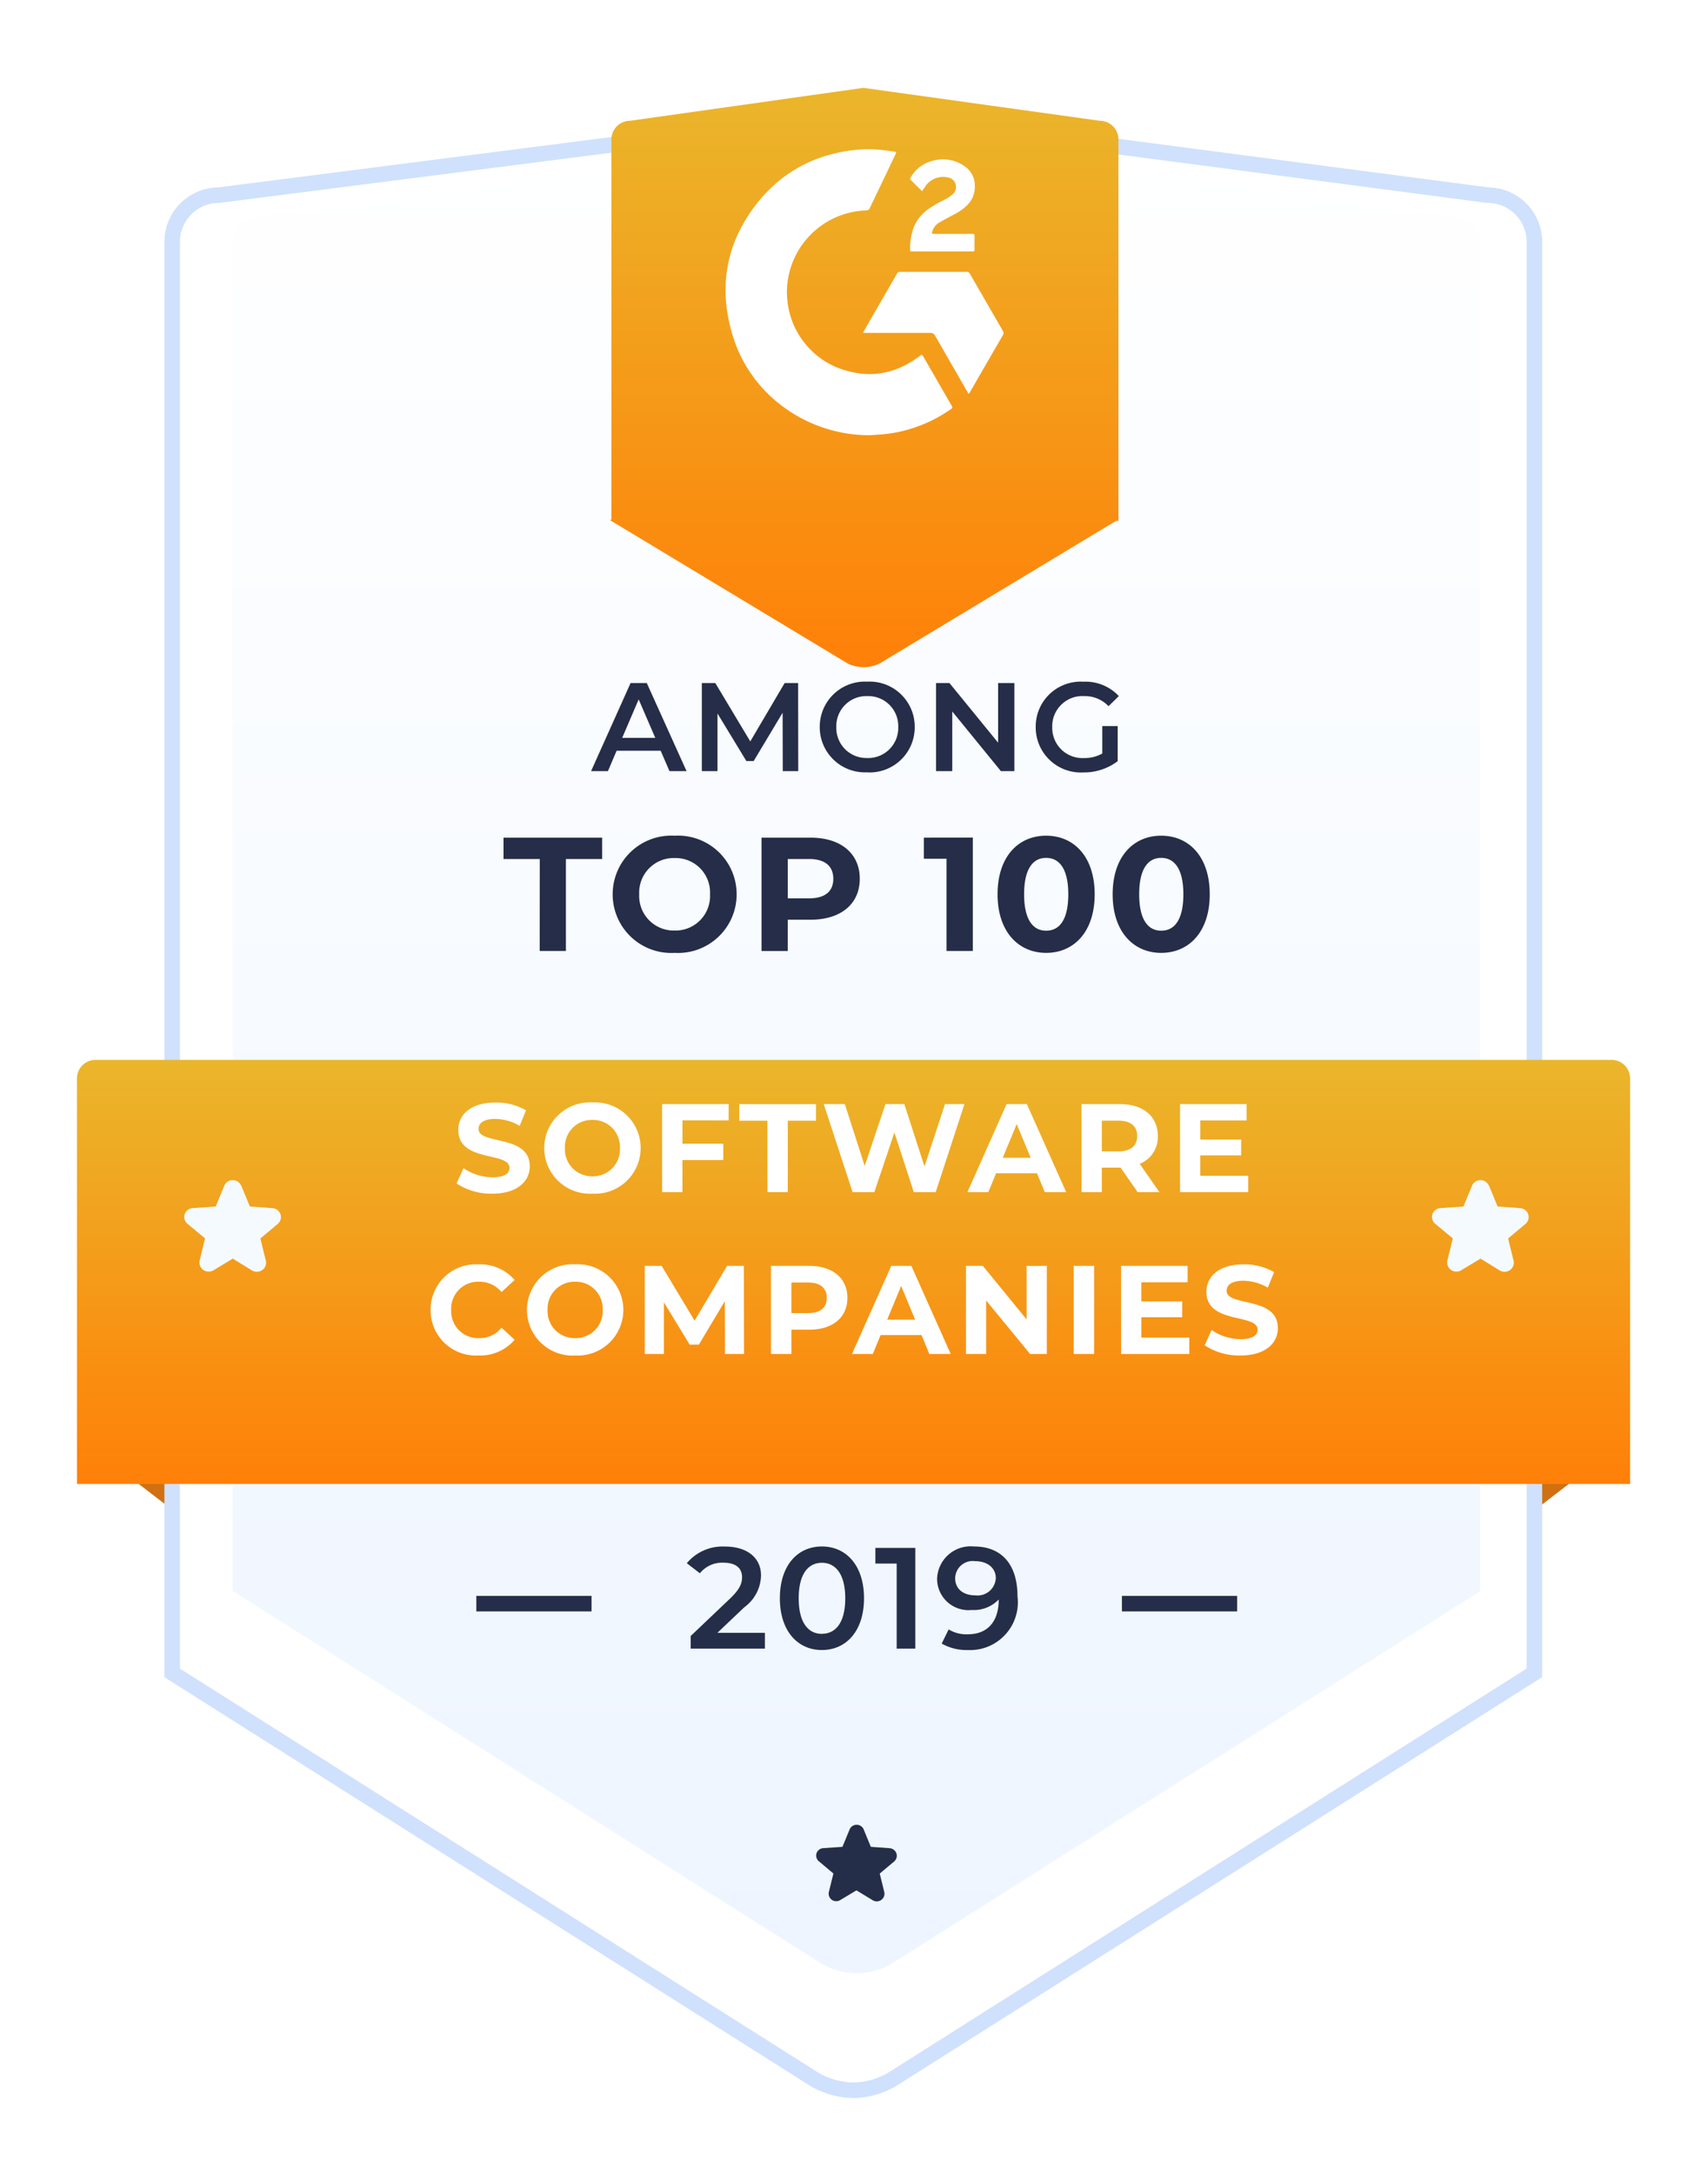 <svg xmlns="http://www.w3.org/2000/svg" xmlns:xlink="http://www.w3.org/1999/xlink" width="110" height="140" viewBox="0 0 110 140">
  <defs>
    <clipPath id="clip-path">
      <rect id="Rectangle_21935" data-name="Rectangle 21935" width="110" height="140" transform="translate(490 142)" fill="#fff"/>
    </clipPath>
    <filter id="Path_16991" x="1.595" y="-2.229" width="106.734" height="146.352" filterUnits="userSpaceOnUse">
      <feOffset dy="2" input="SourceAlpha"/>
      <feGaussianBlur stdDeviation="3" result="blur"/>
      <feFlood flood-color="#8c83f7" flood-opacity="0.302"/>
      <feComposite operator="in" in2="blur"/>
      <feComposite in="SourceGraphic"/>
    </filter>
    <linearGradient id="linear-gradient" x1="0.5" x2="0.5" y2="1" gradientUnits="objectBoundingBox">
      <stop offset="0" stop-color="#fff"/>
      <stop offset="1" stop-color="#eef5ff"/>
    </linearGradient>
    <linearGradient id="linear-gradient-2" x1="0.5" x2="0.5" y2="1" gradientUnits="objectBoundingBox">
      <stop offset="0" stop-color="#eab62b"/>
      <stop offset="1" stop-color="#ff8008"/>
    </linearGradient>
    <filter id="Path_16993" x="-4.043" y="59.26" width="118.03" height="45.31" filterUnits="userSpaceOnUse">
      <feOffset dy="3" input="SourceAlpha"/>
      <feGaussianBlur stdDeviation="3" result="blur-2"/>
      <feFlood flood-color="#8923e0" flood-opacity="0.149"/>
      <feComposite operator="in" in2="blur-2"/>
      <feComposite in="SourceGraphic"/>
    </filter>
    <filter id="Path_16994" x="30.304" y="-3.342" width="50.734" height="55.305" filterUnits="userSpaceOnUse">
      <feOffset dy="3" input="SourceAlpha"/>
      <feGaussianBlur stdDeviation="3" result="blur-3"/>
      <feFlood flood-color="#2352e0" flood-opacity="0.149"/>
      <feComposite operator="in" in2="blur-3"/>
      <feComposite in="SourceGraphic"/>
    </filter>
  </defs>
  <g id="Badges-4-en" transform="translate(-490 -142)" clip-path="url(#clip-path)">
    <g id="Badges_4" data-name="Badges 4" transform="translate(494.957 144.658)">
      <path id="Path_16989" data-name="Path 16989" d="M2627.929-4204.687l-6.929,5.327v-10.557Z" transform="translate(-2527.881 4294.546)" fill="#d07011"/>
      <path id="Path_16990" data-name="Path 16990" d="M2621-4204.687l6.929,5.327v-10.557Z" transform="translate(-2620.994 4294.545)" fill="#d07011"/>
      <g transform="matrix(1, 0, 0, 1, -4.96, -2.66)" filter="url(#Path_16991)">
        <path id="Path_16991-2" data-name="Path 16991" d="M41.191,121.537,0,95.467V3.313A3.011,3.011,0,0,1,3.011.3L44.38-5,84.723.3a3.011,3.011,0,0,1,3.011,3.011V95.465L46.541,121.537a5.052,5.052,0,0,1-2.67.811,5.139,5.139,0,0,1-2.68-.811Z" transform="translate(11.09 10.27)" fill="#fff" stroke="#cfe1fd" stroke-width="1"/>
      </g>
      <path id="Path_16992" data-name="Path 16992" d="M40.048,112.828,2.335,88.953H2.316V2.258A1.846,1.846,0,0,1,4.162.413L43.244-5,80.81.413a1.846,1.846,0,0,1,1.853,1.846V88.936l.017.019L44.956,112.829a4.632,4.632,0,0,1-2.445.739,4.708,4.708,0,0,1-2.457-.739Z" transform="translate(7.706 10.855)" fill="url(#linear-gradient)"/>
      <g transform="matrix(1, 0, 0, 1, -4.96, -2.66)" filter="url(#Path_16993)">
        <path id="Path_16993-2" data-name="Path 16993" d="M1.2,0h97.62a1.194,1.194,0,0,1,1.205,1.187V27.31H0V1.187A1.194,1.194,0,0,1,1.2,0Z" transform="translate(4.96 65.26)" fill="url(#linear-gradient-2)"/>
      </g>
      <path id="Line_617" data-name="Line 617" d="M0,0H7.42" transform="translate(67.298 100.619)" fill="none" stroke="#252d48" stroke-width="1"/>
      <path id="Line_618" data-name="Line 618" d="M0,0H7.42" transform="translate(25.72 100.619)" fill="none" stroke="#252d48" stroke-width="1"/>
      <g transform="matrix(1, 0, 0, 1, -4.96, -2.66)" filter="url(#Path_16994)">
        <path id="Path_16994-2" data-name="Path 16994" d="M15.327,34.09,0,24.847l.079-.06V.326A1.205,1.205,0,0,1,1.284-.88L16.306-3,31.529-.88A1.205,1.205,0,0,1,32.734.326V24.891h-.163l-15.253,9.2a2.445,2.445,0,0,1-.994.215A2.47,2.47,0,0,1,15.327,34.09Z" transform="translate(39.3 5.66)" fill="url(#linear-gradient-2)"/>
      </g>
      <path id="Path_17227" data-name="Path 17227" d="M2.037-.12,3.77-1.765A2.6,2.6,0,0,0,4.844-3.812c0-1.149-.908-1.862-2.316-1.862A3,3,0,0,0,.064-4.6l.843.648a1.831,1.831,0,0,1,1.515-.681c.8,0,1.2.347,1.2.936,0,.361-.116.741-.741,1.343L.314.088V.9h4.78V-.12ZM8.763.991c1.547,0,2.714-1.2,2.714-3.335S10.31-5.679,8.763-5.679s-2.705,1.2-2.705,3.335S7.225.991,8.763.991Zm0-1.042c-.88,0-1.492-.723-1.492-2.288s.611-2.288,1.492-2.288,1.505.723,1.505,2.288S9.652-.055,8.763-.055Zm3.446-5.535v1.01H13.58V.9h1.2V-5.586Zm6.346-.093a2.162,2.162,0,0,0-1.645.534,2.162,2.162,0,0,0-.727,1.569,2.027,2.027,0,0,0,.677,1.488,2.027,2.027,0,0,0,1.555.5,2.214,2.214,0,0,0,1.737-.676v.009c0,1.473-.769,2.233-1.992,2.233a2.2,2.2,0,0,1-1.232-.315L16.48.575a3.251,3.251,0,0,0,1.7.417A3.071,3.071,0,0,0,20.574,0a3.071,3.071,0,0,0,.788-2.463C21.362-4.544,20.324-5.679,18.555-5.679Zm.093,3.15c-.787,0-1.3-.426-1.3-1.1a1.126,1.126,0,0,1,.389-.838,1.126,1.126,0,0,1,.885-.265c.862,0,1.343.482,1.343,1.093a1.18,1.18,0,0,1-.418.843A1.18,1.18,0,0,1,18.648-2.529Z" transform="translate(39.211 102.615)" fill="#252e48"/>
      <path id="Path_17004" data-name="Path 17004" d="M5.645,2.877,6.2,4.223l1.458.105a.593.593,0,0,1,.515.4.579.579,0,0,1-.183.621l-1.113.933.347,1.408A.579.579,0,0,1,7,8.315a.6.6,0,0,1-.666.024L5.1,7.579l-1.241.75A.6.6,0,0,1,3.2,8.307a.587.587,0,0,1-.232-.621l.347-1.408L2.2,5.352A.579.579,0,0,1,2,4.724a.587.587,0,0,1,.543-.4L4,4.224l.552-1.341a.591.591,0,0,1,1.087,0Z" transform="translate(4.935 70.819)" fill="#f5fafe"/>
      <path id="Path_17005" data-name="Path 17005" d="M5.645,2.877,6.2,4.223l1.458.105a.593.593,0,0,1,.515.4.579.579,0,0,1-.183.621l-1.113.933.347,1.408A.579.579,0,0,1,7,8.315a.6.6,0,0,1-.666.024L5.1,7.579l-1.241.75A.6.6,0,0,1,3.2,8.307a.587.587,0,0,1-.232-.621l.347-1.408L2.2,5.352A.579.579,0,0,1,2,4.724a.587.587,0,0,1,.543-.4L4,4.224l.552-1.341a.591.591,0,0,1,1.087,0Z" transform="translate(85.293 70.819)" fill="#f5fafe"/>
      <path id="Path_17228" data-name="Path 17228" d="M-19.539.885c1.621,0,2.407-.811,2.407-1.759,0-2.084-3.3-1.362-3.3-2.407,0-.357.3-.648,1.078-.648a3.2,3.2,0,0,1,1.573.446l.405-1a3.806,3.806,0,0,0-1.969-.5c-1.613,0-2.391.8-2.391,1.767,0,2.108,3.3,1.378,3.3,2.44,0,.347-.316.608-1.094.608A3.337,3.337,0,0,1-21.4-.76l-.446.989a4.045,4.045,0,0,0,2.309.657Zm6.444,0a2.937,2.937,0,0,0,2.185-.8,2.937,2.937,0,0,0,.919-2.137,2.937,2.937,0,0,0-.919-2.137,2.937,2.937,0,0,0-2.185-.8,2.937,2.937,0,0,0-2.186.8,2.937,2.937,0,0,0-.92,2.137,2.937,2.937,0,0,0,.92,2.137,2.937,2.937,0,0,0,2.186.8Zm0-1.119a1.737,1.737,0,0,1-1.282-.522,1.737,1.737,0,0,1-.493-1.294,1.737,1.737,0,0,1,.493-1.294A1.737,1.737,0,0,1-13.1-3.865a1.737,1.737,0,0,1,1.282.522,1.737,1.737,0,0,1,.493,1.294,1.737,1.737,0,0,1-.493,1.294A1.737,1.737,0,0,1-13.1-.233Zm8.771-3.6V-4.886H-8.609V.788H-7.3V-1.279H-4.67V-2.333H-7.3V-3.838Zm2.5,4.62H-.515v-4.6H1.3v-1.07H-3.644v1.07h1.816ZM9.61-4.886,8.289-.865l-1.3-4.021H5.776L4.438-.9,3.157-4.886H1.8L3.66.788h1.4L6.351-3.054,7.6.788H9.01l1.853-5.674ZM16.038.788h1.378L14.879-4.886h-1.3L11.053.788H12.4l.5-1.216h2.634Zm-2.71-2.213.9-2.172.9,2.172ZM23.422.788,22.149-1.036a1.845,1.845,0,0,0,1.167-1.791c0-1.274-.948-2.059-2.464-2.059H18.4V.788H19.71V-.793h1.208l1.1,1.581ZM21.988-2.827c0,.616-.405.989-1.208.989H19.71V-3.816h1.07C21.582-3.816,21.988-3.451,21.988-2.827ZM26.049-.266V-1.579h2.634V-2.6H26.049V-3.832h2.983V-4.886H24.747V.788h4.393V-.266Zm-46.5,11.573a2.916,2.916,0,0,0,2.343-1.013l-.843-.778a1.809,1.809,0,0,1-1.427.673,1.737,1.737,0,0,1-1.309-.507,1.737,1.737,0,0,1-.507-1.309,1.737,1.737,0,0,1,.507-1.309,1.737,1.737,0,0,1,1.309-.507,1.825,1.825,0,0,1,1.427.665l.843-.778a2.93,2.93,0,0,0-2.335-1.005,2.916,2.916,0,0,0-2.176.8,2.916,2.916,0,0,0-.9,2.134,2.914,2.914,0,0,0,.9,2.132A2.914,2.914,0,0,0-20.451,11.307Zm6.242,0a2.937,2.937,0,0,0,2.184-.8,2.937,2.937,0,0,0,.919-2.136,2.937,2.937,0,0,0-.919-2.136,2.937,2.937,0,0,0-2.184-.8,2.937,2.937,0,0,0-2.185.8,2.937,2.937,0,0,0-.919,2.137,2.937,2.937,0,0,0,.919,2.137,2.937,2.937,0,0,0,2.185.8Zm0-1.119a1.737,1.737,0,0,1-1.283-.522,1.737,1.737,0,0,1-.494-1.294,1.737,1.737,0,0,1,.494-1.294,1.737,1.737,0,0,1,1.283-.522,1.737,1.737,0,0,1,1.281.523,1.737,1.737,0,0,1,.493,1.293,1.737,1.737,0,0,1-.493,1.293,1.737,1.737,0,0,1-1.281.523ZM-3.331,11.21l-.016-5.674H-4.425L-6.517,9.062-8.64,5.536H-9.727V11.21h1.232V7.879l1.662,2.732h.591l1.671-2.8.008,3.4ZM.86,5.536H-1.6V11.21H-.283V9.646H.86c1.516,0,2.464-.786,2.464-2.051S2.376,5.536.86,5.536ZM.787,8.576H-.283V6.607H.787c.8,0,1.208.365,1.208.989S1.589,8.576.787,8.576ZM8.6,11.21H9.979L7.442,5.536H6.149L3.616,11.21H4.962l.5-1.216H8.1ZM5.886,9l.9-2.172L7.685,9Zm8.98-3.461V8.981l-2.82-3.445H10.959V11.21h1.3V7.765l2.83,3.445h1.078V5.536ZM17.9,11.21h1.313V5.536H17.9Zm4.353-1.054V8.843h2.634V7.822H22.252V6.59h2.983V5.536H20.95V11.21h4.393V10.156Zm6.388,1.151c1.621,0,2.407-.811,2.407-1.759,0-2.084-3.3-1.362-3.3-2.407,0-.357.3-.648,1.078-.648a3.2,3.2,0,0,1,1.573.446l.405-1a3.806,3.806,0,0,0-1.969-.5c-1.613,0-2.391.8-2.391,1.767,0,2.108,3.3,1.378,3.3,2.44,0,.347-.316.608-1.094.608a3.337,3.337,0,0,1-1.872-.592l-.446.989a4.045,4.045,0,0,0,2.308.657Z" transform="translate(46.294 73.33)" fill="#fff"/>
      <path id="Path_17229" data-name="Path 17229" d="M-9.112.786h1.1l-2.562-5.674h-1.042L-14.161.786h1.086l.559-1.313h2.837Zm-3.046-2.14,1.062-2.48,1.07,2.48ZM-.819.786-.827-4.888h-.867L-3.908-1.127-6.161-4.888h-.867V.786H-6.02V-2.926L-4.159.138h.47l1.864-3.113L-1.816.786ZM3.623.867a2.9,2.9,0,0,0,2.16-.8,2.9,2.9,0,0,0,.9-2.121,2.9,2.9,0,0,0-.9-2.121,2.9,2.9,0,0,0-2.16-.8,2.905,2.905,0,0,0-2.157.8,2.905,2.905,0,0,0-.9,2.118,2.905,2.905,0,0,0,.9,2.118,2.905,2.905,0,0,0,2.157.8Zm0-.926A1.934,1.934,0,0,1,2.2-.624a1.934,1.934,0,0,1-.566-1.427,1.934,1.934,0,0,1,.565-1.429,1.934,1.934,0,0,1,1.429-.565,1.934,1.934,0,0,1,1.429.565,1.934,1.934,0,0,1,.565,1.429A1.934,1.934,0,0,1,5.052-.622a1.934,1.934,0,0,1-1.429.565Zm8.43-4.829v3.842L8.918-4.888H8.057V.786H9.1V-3.056L12.232.786H13.1V-4.888ZM18.762-.348a2.292,2.292,0,0,1-1.167.292A1.952,1.952,0,0,1,16.131-.6a1.952,1.952,0,0,1-.592-1.446A1.941,1.941,0,0,1,16.13-3.5,1.941,1.941,0,0,1,17.6-4.045a2.106,2.106,0,0,1,1.564.648l.665-.648a2.931,2.931,0,0,0-2.278-.926,2.9,2.9,0,0,0-2.176.789,2.9,2.9,0,0,0-.9,2.131,2.9,2.9,0,0,0,.9,2.121,2.9,2.9,0,0,0,2.16.8A3.59,3.59,0,0,0,19.754.146V-2.116h-.992ZM-17.47,12.366h1.688V6.447h2.335V5.071H-19.8V6.447h2.335Zm8.692.125a3.775,3.775,0,0,0,2.81-1.025A3.775,3.775,0,0,0-4.786,8.719,3.775,3.775,0,0,0-5.968,5.971a3.775,3.775,0,0,0-2.81-1.025,3.775,3.775,0,0,0-2.81,1.025A3.775,3.775,0,0,0-12.77,8.719a3.775,3.775,0,0,0,1.182,2.747,3.775,3.775,0,0,0,2.81,1.025Zm0-1.438a2.226,2.226,0,0,1-1.651-.669,2.226,2.226,0,0,1-.632-1.666,2.226,2.226,0,0,1,.632-1.666,2.226,2.226,0,0,1,1.651-.669,2.226,2.226,0,0,1,1.65.669A2.226,2.226,0,0,1-6.5,8.719a2.226,2.226,0,0,1-.631,1.665,2.226,2.226,0,0,1-1.65.669ZM-.024,5.071H-3.183v7.3h1.688V10.355h1.47c1.949,0,3.168-1.011,3.168-2.637S1.925,5.071-.024,5.071Zm-.09,3.908H-1.493V6.447H-.114c1.032,0,1.553.469,1.553,1.274S.914,8.979-.114,8.979ZM7.271,5.071V6.426H8.73v5.941h1.694v-7.3Zm7.874,7.42c1.8,0,3.127-1.365,3.127-3.773s-1.324-3.773-3.127-3.773-3.127,1.365-3.127,3.773,1.339,3.773,3.131,3.773Zm0-1.428c-.834,0-1.417-.688-1.417-2.345s.579-2.345,1.417-2.345,1.428.688,1.428,2.345-.579,2.345-1.423,2.345Zm7.411,1.428c1.8,0,3.127-1.365,3.127-3.773s-1.324-3.773-3.127-3.773S19.43,6.311,19.43,8.719s1.339,3.773,3.131,3.773Zm0-1.428c-.834,0-1.417-.688-1.417-2.345s.579-2.345,1.417-2.345,1.428.688,1.428,2.345-.579,2.345-1.423,2.345Z" transform="translate(47.271 46.217)" fill="#252d48"/>
      <g id="Group_79147" data-name="Group 79147" transform="translate(41.77 6.953)">
        <path id="Path_9268" data-name="Path 9268" d="M287.826,125.649a9.344,9.344,0,0,1-5.577-1.846,8.873,8.873,0,0,1-3.3-4.8,10.4,10.4,0,0,1-.329-1.621,8.8,8.8,0,0,1-.061-1.4,8.524,8.524,0,0,1,1.149-3.97,9.891,9.891,0,0,1,2.324-2.779,8.788,8.788,0,0,1,3.139-1.621,9.613,9.613,0,0,1,1.655-.33,8.143,8.143,0,0,1,1.54-.029c.355.029.709.086,1.063.13.116.015.13.046.078.152l-1.678,3.518a.2.2,0,0,1-.191.116,5.279,5.279,0,0,0-5.028,4.237,5.009,5.009,0,0,0-.082,1.458,5.211,5.211,0,0,0,1.585,3.358,5.114,5.114,0,0,0,2.135,1.241,5.351,5.351,0,0,0,1.822.241,4.876,4.876,0,0,0,1.84-.463,6.225,6.225,0,0,0,1.145-.695c.025-.02.053-.039.08-.058a.065.065,0,0,1,.109.02c.014.021.028.043.041.065l1.822,3.156c.08.138.075.159-.057.25a9.16,9.16,0,0,1-3.21,1.426,8.527,8.527,0,0,1-1.379.2C288.234,125.625,288,125.639,287.826,125.649Z" transform="translate(-278.554 -107.23)" fill="#fff"/>
        <path id="Path_9269" data-name="Path 9269" d="M571.218,369.732a.822.822,0,0,1-.058-.076l-2.12-3.689a.3.3,0,0,0-.284-.163h-4.34a.623.623,0,0,1,.035-.1q.911-1.585,1.828-3.168c.1-.181.21-.361.311-.544a.232.232,0,0,1,.215-.124h4.267a.232.232,0,0,1,.217.123q1.068,1.853,2.139,3.706a.232.232,0,0,1-.015.254q-.766,1.321-1.529,2.644l-.615,1.068A.705.705,0,0,1,571.218,369.732Z" transform="translate(-555.553 -353.974)" fill="#fff"/>
        <path id="Path_9270" data-name="Path 9270" d="M662.321,130.38l-.734-.733a.107.107,0,0,1-.006-.145,2.212,2.212,0,0,1,1.342-1.058,2.4,2.4,0,0,1,2.2.376,1.455,1.455,0,0,1,.589,1.181,1.649,1.649,0,0,1-.434,1.221,3.08,3.08,0,0,1-.8.6c-.347.186-.695.366-1.028.56a1.008,1.008,0,0,0-.477.592c-.036.116-.01.154.116.154h2.491c.081,0,.116.03.116.11v.926c0,.065-.035.09-.094.094h-3.937c-.1,0-.116-.015-.116-.093a3.9,3.9,0,0,1,.237-1.474,2.663,2.663,0,0,1,.932-1.158,7.531,7.531,0,0,1,1.071-.618,2.473,2.473,0,0,0,.455-.3.631.631,0,0,0,.232-.695.613.613,0,0,0-.517-.432,1.376,1.376,0,0,0-1.481.657A1.741,1.741,0,0,0,662.321,130.38Z" transform="translate(-649.661 -127.675)" fill="#fff"/>
      </g>
      <path id="Path_17102" data-name="Path 17102" d="M5.038,2.819,5.5,3.942l1.217.088a.5.5,0,0,1,.431.337A.479.479,0,0,1,7,4.886l-.926.779.288,1.174a.485.485,0,0,1-.186.521.5.5,0,0,1-.556.021L4.574,6.745l-1.042.626a.5.5,0,0,1-.548-.019A.49.49,0,0,1,2.8,6.835l.29-1.175-.926-.778A.482.482,0,0,1,2,4.361a.49.49,0,0,1,.454-.335l1.217-.083.463-1.12a.492.492,0,0,1,.908,0Z" transform="translate(45.627 112.338)" fill="#252e48"/>
    </g>
  </g>
</svg>
